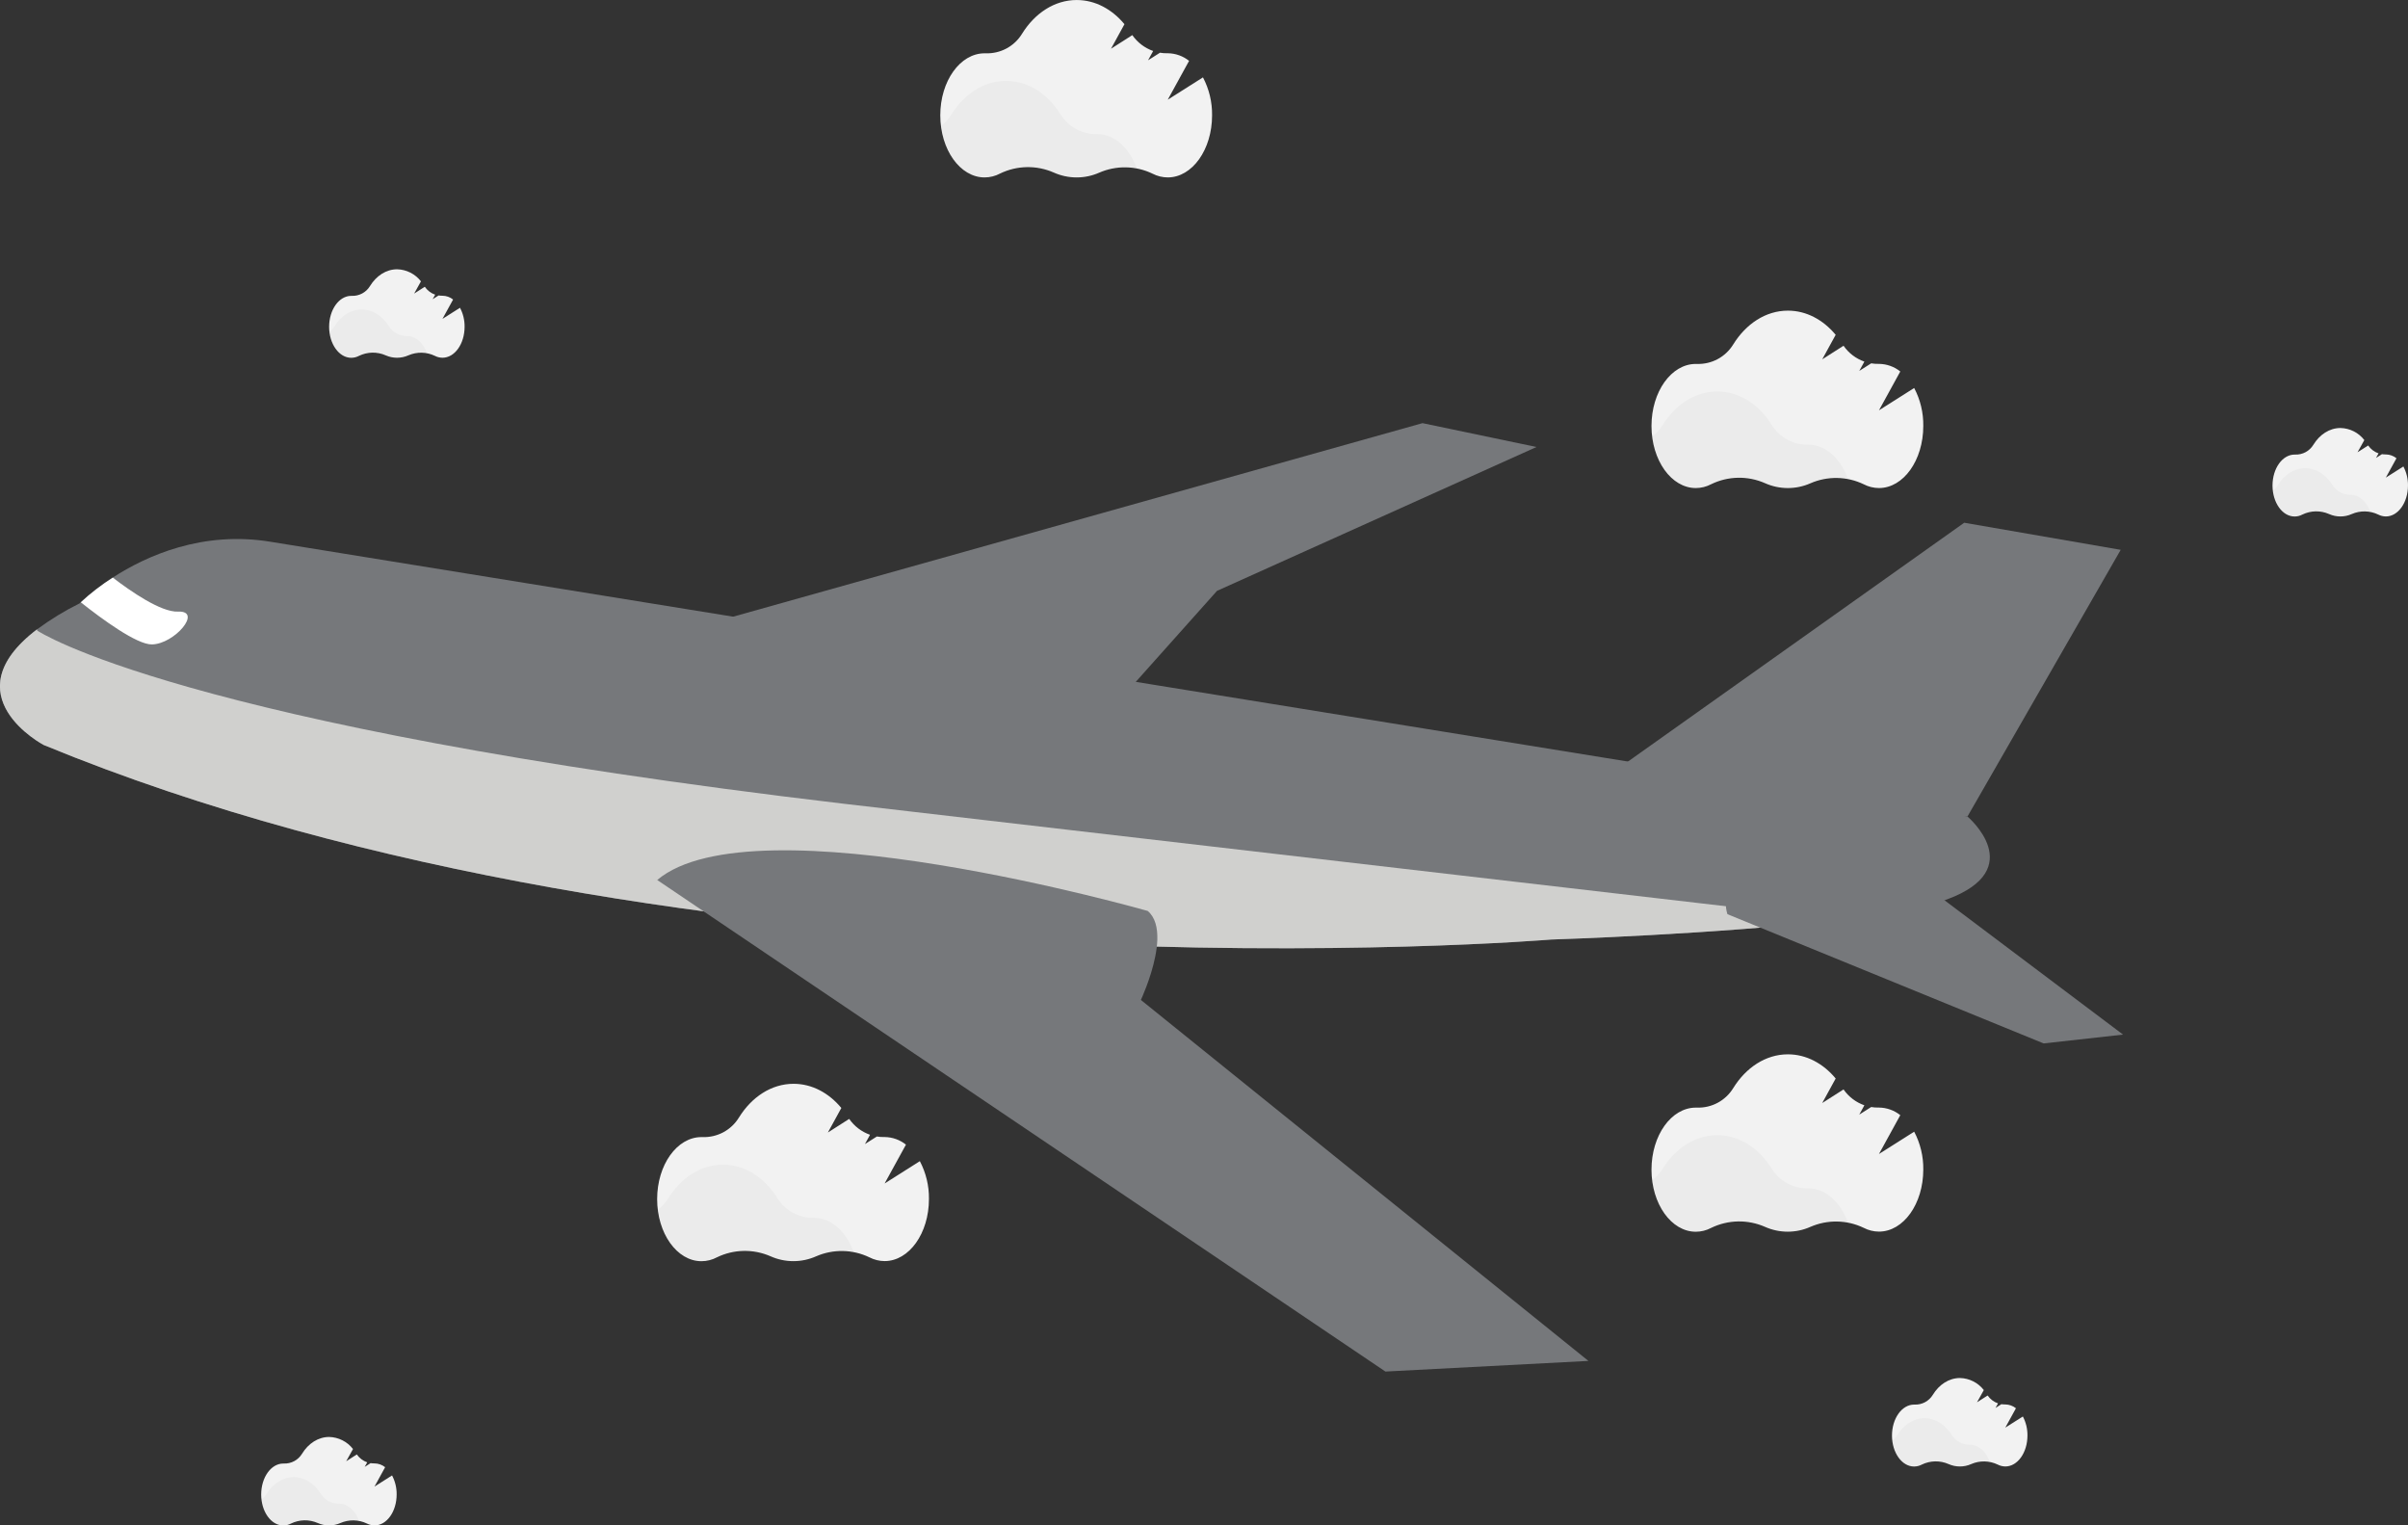 <svg width="240" height="152" viewBox="0 0 240 152" fill="none" xmlns="http://www.w3.org/2000/svg">
<rect x="0" y="0" width="240" height="152" fill="#333333" stroke="none"/>
<g clip-path="url(#clip0)">
<path d="M194.062 89.622C191.857 90.435 187.983 91.104 183.5 91.642C171.309 93.106 154.604 93.626 154.604 93.626C154.604 93.626 68.727 100.754 4.364 74.242C4.364 74.242 -4.998 69.33 3.686 62.719C5.024 61.731 6.445 60.863 7.935 60.125L8.041 60.019C9.029 59.105 10.096 58.282 11.231 57.559C14.565 55.401 20.195 52.843 27.049 54.002L196.094 81.366C196.094 81.366 202.268 86.588 194.062 89.622Z" fill="#76787B"/>
<path d="M160.381 77.22L195.769 52.091L211.366 54.791L196.094 81.366C196.094 81.366 160.787 81.648 160.381 77.22Z" fill="#76787B"/>
<path d="M71.287 61.953L141.777 42.167L153.139 44.544L121.297 58.88L111.346 70.024L71.287 61.953Z" fill="#76787B"/>
<path d="M183.5 91.642C171.309 93.106 154.604 93.626 154.604 93.626C154.604 93.626 68.727 100.754 4.364 74.242C4.364 74.242 -4.998 69.33 3.686 62.719L3.716 62.841C3.716 62.841 17.604 72.236 83.96 80.078L183.5 91.642Z" fill="#D0D0CE"/>
<path d="M172.169 91.1L203.684 103.978L211.601 103.099L192.751 88.919C192.751 88.919 169.95 84.05 172.169 91.1Z" fill="#76787B"/>
<path d="M15.143 64.217C13.64 64.242 10.195 61.718 8.052 60.019C9.04 59.105 10.108 58.282 11.242 57.559C12.969 58.885 16.042 61.031 17.751 60.948C20.218 60.846 17.407 64.177 15.143 64.217Z" fill="white"/>
<path d="M158.315 135.617L138.081 136.677L81.193 98.285L70.632 91.156L65.503 87.693C75.127 79.559 114.391 90.777 114.391 90.777C115.143 91.412 115.382 92.467 115.348 93.633C115.283 95.815 114.258 98.377 113.863 99.299C113.768 99.525 113.709 99.645 113.709 99.645L158.315 135.617Z" fill="#76787B"/>
<path d="M91.679 115.711L88.168 117.935L90.295 114.064C89.693 113.584 88.948 113.317 88.177 113.307H88.121C87.877 113.312 87.634 113.294 87.394 113.253L86.207 114.008L86.714 113.082C85.873 112.786 85.147 112.233 84.638 111.5L82.513 112.856L83.854 110.411C82.613 108.917 80.938 108.002 79.093 108.002C76.883 108.002 74.915 109.317 73.644 111.369C73.267 111.983 72.734 112.487 72.1 112.828C71.465 113.169 70.751 113.336 70.032 113.312H69.914C67.474 113.312 65.496 116.08 65.496 119.496C65.496 122.912 67.474 125.68 69.914 125.68C70.45 125.678 70.978 125.546 71.452 125.294C72.282 124.89 73.191 124.672 74.114 124.654C75.037 124.636 75.954 124.819 76.8 125.19C77.515 125.509 78.29 125.674 79.073 125.674C79.856 125.674 80.631 125.509 81.346 125.19C82.185 124.826 83.092 124.647 84.006 124.664C84.921 124.682 85.82 124.896 86.644 125.291C87.115 125.537 87.638 125.667 88.168 125.669C90.609 125.669 92.586 122.901 92.586 119.485C92.604 118.171 92.292 116.873 91.679 115.711Z" fill="#F2F2F2"/>
<path opacity="0.03" d="M85.076 124.761C83.801 124.519 82.483 124.662 81.29 125.172C80.575 125.492 79.801 125.658 79.017 125.658C78.234 125.658 77.46 125.492 76.745 125.172C75.9 124.8 74.983 124.617 74.06 124.634C73.136 124.652 72.228 124.871 71.397 125.276C70.923 125.527 70.395 125.66 69.858 125.662C67.691 125.662 65.887 123.475 65.512 120.592C65.946 120.277 66.314 119.88 66.596 119.424C67.867 117.374 69.835 116.06 72.045 116.06C74.255 116.06 76.204 117.347 77.472 119.381C77.851 119.994 78.381 120.498 79.012 120.845C79.643 121.193 80.353 121.371 81.073 121.362H81.129C82.854 121.358 84.349 122.741 85.076 124.761Z" fill="black"/>
<path d="M190.782 112.774L187.272 114.997L189.398 111.127C188.796 110.646 188.051 110.38 187.281 110.37H187.224C186.981 110.375 186.738 110.357 186.497 110.316L185.31 111.071L185.818 110.144C184.977 109.849 184.25 109.295 183.741 108.563L181.617 109.918L182.958 107.474C181.716 105.98 180.041 105.065 178.197 105.065C175.987 105.065 174.018 106.38 172.747 108.432C172.37 109.046 171.837 109.549 171.203 109.891C170.569 110.232 169.855 110.399 169.135 110.375H169.018C166.577 110.375 164.6 113.142 164.6 116.559C164.6 119.975 166.577 122.743 169.018 122.743C169.554 122.741 170.082 122.608 170.555 122.356C171.386 121.953 172.294 121.735 173.218 121.717C174.141 121.699 175.057 121.882 175.903 122.252C176.618 122.572 177.393 122.737 178.176 122.737C178.96 122.737 179.734 122.572 180.45 122.252C181.289 121.889 182.196 121.709 183.11 121.727C184.024 121.744 184.924 121.958 185.748 122.354C186.219 122.6 186.741 122.729 187.272 122.731C189.712 122.731 191.69 119.964 191.69 116.547C191.707 115.234 191.395 113.936 190.782 112.774Z" fill="#F2F2F2"/>
<path opacity="0.03" d="M184.179 121.823C182.904 121.582 181.587 121.725 180.393 122.235C179.679 122.555 178.904 122.72 178.121 122.72C177.338 122.72 176.564 122.555 175.849 122.235C175.003 121.863 174.087 121.679 173.164 121.697C172.24 121.715 171.332 121.934 170.501 122.338C170.027 122.59 169.498 122.722 168.962 122.725C166.794 122.725 164.991 120.538 164.616 117.655C165.049 117.34 165.418 116.943 165.699 116.487C166.97 114.437 168.939 113.122 171.149 113.122C173.359 113.122 175.307 114.41 176.576 116.444C176.956 117.058 177.488 117.564 178.121 117.911C178.754 118.258 179.466 118.435 180.188 118.425H180.244C181.958 118.421 183.452 119.803 184.179 121.823Z" fill="black"/>
<path d="M190.782 38.665L187.272 40.889L189.398 37.018C188.796 36.537 188.051 36.271 187.281 36.261H187.224C186.981 36.266 186.738 36.248 186.497 36.207L185.31 36.962L185.818 36.035C184.977 35.74 184.25 35.186 183.741 34.454L181.617 35.809L182.958 33.365C181.716 31.871 180.041 30.956 178.197 30.956C175.987 30.956 174.018 32.271 172.747 34.323C172.37 34.937 171.837 35.441 171.203 35.782C170.569 36.123 169.855 36.29 169.135 36.266H169.018C166.577 36.266 164.6 39.034 164.6 42.45C164.6 45.866 166.577 48.634 169.018 48.634C169.554 48.632 170.082 48.499 170.555 48.248C171.386 47.844 172.294 47.626 173.218 47.608C174.141 47.59 175.057 47.773 175.903 48.144C176.618 48.465 177.392 48.632 178.175 48.634C178.959 48.636 179.734 48.473 180.45 48.155C181.289 47.791 182.196 47.612 183.11 47.629C184.024 47.647 184.924 47.861 185.748 48.257C186.219 48.502 186.741 48.632 187.272 48.634C189.712 48.634 191.69 45.866 191.69 42.45C191.709 41.132 191.397 39.831 190.782 38.665Z" fill="#F2F2F2"/>
<path opacity="0.03" d="M184.179 47.714C182.904 47.473 181.587 47.616 180.393 48.126C179.679 48.446 178.904 48.611 178.121 48.611C177.338 48.611 176.564 48.446 175.849 48.126C175.003 47.754 174.087 47.57 173.164 47.588C172.24 47.606 171.332 47.825 170.501 48.23C170.027 48.481 169.498 48.613 168.962 48.616C166.794 48.616 164.991 46.429 164.616 43.546C165.049 43.231 165.418 42.834 165.699 42.378C166.97 40.328 168.939 39.013 171.149 39.013C173.359 39.013 175.307 40.301 176.576 42.335C176.956 42.949 177.488 43.455 178.121 43.802C178.754 44.15 179.466 44.327 180.188 44.316H180.244C181.958 44.312 183.452 45.694 184.179 47.714Z" fill="black"/>
<path d="M45.847 30.669L44.098 31.779L45.159 29.849C44.859 29.608 44.487 29.474 44.102 29.47H44.075C43.953 29.471 43.832 29.462 43.712 29.442L43.12 29.817L43.373 29.366C42.953 29.218 42.591 28.942 42.337 28.577L41.278 29.255L41.955 28.037C41.674 27.672 41.314 27.375 40.903 27.168C40.493 26.96 40.041 26.846 39.58 26.835C38.479 26.835 37.497 27.49 36.871 28.514C36.683 28.821 36.417 29.073 36.099 29.243C35.782 29.413 35.425 29.496 35.065 29.483H35.007C33.79 29.483 32.803 30.866 32.803 32.569C32.803 34.273 33.79 35.654 35.007 35.654C35.274 35.653 35.538 35.587 35.774 35.462C36.189 35.26 36.642 35.15 37.103 35.141C37.563 35.132 38.021 35.224 38.443 35.41C38.798 35.568 39.182 35.649 39.571 35.649C39.96 35.649 40.345 35.568 40.7 35.41C41.119 35.228 41.571 35.138 42.028 35.147C42.484 35.156 42.932 35.263 43.344 35.462C43.578 35.583 43.838 35.647 44.102 35.649C45.319 35.649 46.305 34.269 46.305 32.565C46.314 31.905 46.156 31.253 45.847 30.669Z" fill="#F2F2F2"/>
<path opacity="0.03" d="M42.554 35.184C41.917 35.062 41.259 35.133 40.664 35.389C40.309 35.546 39.924 35.628 39.535 35.629C39.142 35.629 38.754 35.545 38.395 35.382C37.973 35.198 37.516 35.107 37.055 35.116C36.594 35.126 36.141 35.235 35.727 35.437C35.491 35.562 35.229 35.628 34.962 35.629C33.88 35.629 32.98 34.537 32.792 33.1C33.008 32.942 33.192 32.744 33.334 32.517C33.966 31.494 34.948 30.839 36.043 30.839C37.138 30.839 38.115 31.487 38.752 32.497C38.942 32.804 39.208 33.057 39.525 33.23C39.841 33.403 40.197 33.491 40.558 33.484H40.587C41.438 33.484 42.19 34.176 42.554 35.184Z" fill="black"/>
<path d="M201.614 141.155L199.864 142.264L200.925 140.335C200.625 140.093 200.253 139.96 199.869 139.955H199.841C199.72 139.956 199.598 139.947 199.478 139.928L198.887 140.303L199.139 139.851C198.72 139.704 198.357 139.428 198.103 139.063L197.044 139.74L197.722 138.523C197.44 138.158 197.081 137.861 196.67 137.653C196.259 137.445 195.807 137.332 195.347 137.321C194.245 137.321 193.263 137.976 192.638 138.999C192.45 139.307 192.183 139.558 191.866 139.729C191.549 139.899 191.192 139.982 190.832 139.969H190.773C189.556 139.969 188.57 141.351 188.57 143.055C188.57 144.759 189.556 146.139 190.773 146.139C191.041 146.138 191.304 146.072 191.541 145.947C191.955 145.745 192.408 145.636 192.869 145.627C193.33 145.618 193.787 145.709 194.209 145.895C194.564 146.053 194.949 146.135 195.338 146.135C195.727 146.135 196.111 146.053 196.467 145.895C196.885 145.713 197.338 145.624 197.794 145.633C198.25 145.642 198.699 145.749 199.11 145.947C199.345 146.068 199.605 146.133 199.869 146.135C201.085 146.135 202.072 144.754 202.072 143.05C202.08 142.39 201.923 141.738 201.614 141.155Z" fill="#F2F2F2"/>
<path opacity="0.03" d="M198.32 145.669C197.684 145.547 197.026 145.619 196.43 145.875C196.075 146.032 195.69 146.113 195.302 146.114C194.909 146.114 194.52 146.03 194.162 145.868C193.74 145.683 193.282 145.592 192.822 145.602C192.361 145.611 191.908 145.72 191.493 145.922C191.258 146.047 190.995 146.113 190.728 146.114C189.647 146.114 188.746 145.023 188.559 143.586C188.774 143.428 188.958 143.23 189.1 143.003C189.732 141.98 190.714 141.324 191.809 141.324C192.904 141.324 193.882 141.973 194.518 142.983C194.708 143.29 194.974 143.542 195.291 143.715C195.608 143.888 195.964 143.976 196.324 143.97H196.354C197.205 143.97 197.957 144.661 198.32 145.669Z" fill="black"/>
<path d="M39.075 147.029L37.325 148.139L38.386 146.209C38.086 145.968 37.714 145.834 37.33 145.83H37.303C37.181 145.831 37.059 145.822 36.939 145.802L36.348 146.177L36.6 145.726C36.181 145.578 35.818 145.302 35.564 144.937L34.505 145.615L35.183 144.397C34.901 144.033 34.542 143.735 34.131 143.528C33.72 143.32 33.268 143.206 32.808 143.195C31.706 143.195 30.724 143.85 30.099 144.874C29.911 145.181 29.644 145.433 29.327 145.603C29.01 145.773 28.653 145.856 28.293 145.843H28.234C27.017 145.843 26.031 147.226 26.031 148.929C26.031 150.633 27.017 152.014 28.234 152.014C28.502 152.013 28.765 151.947 29.002 151.822C29.416 151.62 29.869 151.51 30.33 151.501C30.791 151.492 31.248 151.584 31.67 151.77C32.026 151.928 32.41 152.009 32.799 152.009C33.188 152.009 33.572 151.928 33.928 151.77C34.346 151.588 34.799 151.498 35.255 151.507C35.711 151.516 36.16 151.623 36.571 151.822C36.806 151.943 37.066 152.007 37.33 152.009C38.546 152.009 39.533 150.629 39.533 148.925C39.541 148.265 39.384 147.613 39.075 147.029Z" fill="#F2F2F2"/>
<path opacity="0.03" d="M35.781 151.544C35.145 151.422 34.487 151.493 33.892 151.749C33.536 151.906 33.151 151.988 32.763 151.989C32.37 151.989 31.981 151.905 31.623 151.742C31.201 151.558 30.743 151.467 30.283 151.476C29.822 151.486 29.369 151.595 28.954 151.797C28.719 151.922 28.456 151.988 28.189 151.989C27.108 151.989 26.207 150.897 26.02 149.46C26.235 149.302 26.419 149.104 26.561 148.878C27.194 147.854 28.176 147.199 29.27 147.199C30.365 147.199 31.343 147.847 31.979 148.857C32.169 149.164 32.435 149.417 32.752 149.59C33.069 149.763 33.425 149.851 33.785 149.845H33.815C34.666 149.845 35.418 150.536 35.781 151.544Z" fill="black"/>
<path d="M119.897 7.711L116.387 9.935L118.513 6.064C117.911 5.583 117.166 5.317 116.396 5.307H116.339C116.096 5.312 115.853 5.294 115.613 5.253L114.425 6.008L114.933 5.081C114.092 4.786 113.365 4.232 112.856 3.5L110.732 4.855L112.073 2.411C110.831 0.917 109.156 0.002 107.312 0.002C105.102 0.002 103.133 1.317 101.862 3.369C101.485 3.983 100.953 4.487 100.318 4.828C99.684 5.169 98.97 5.336 98.25 5.312H98.133C95.692 5.312 93.715 8.08 93.715 11.496C93.715 14.912 95.692 17.68 98.133 17.68C98.669 17.678 99.197 17.546 99.67 17.294C100.501 16.89 101.409 16.672 102.333 16.654C103.256 16.636 104.172 16.819 105.018 17.19C105.733 17.511 106.507 17.678 107.29 17.68C108.074 17.682 108.849 17.519 109.565 17.201C110.404 16.837 111.311 16.658 112.225 16.675C113.139 16.693 114.039 16.907 114.863 17.303C115.334 17.548 115.856 17.678 116.387 17.68C118.827 17.68 120.805 14.912 120.805 11.496C120.824 10.178 120.512 8.877 119.897 7.711Z" fill="#F2F2F2"/>
<path opacity="0.03" d="M113.294 16.761C112.019 16.519 110.702 16.662 109.508 17.172C108.794 17.492 108.019 17.657 107.236 17.657C106.453 17.657 105.679 17.492 104.964 17.172C104.118 16.8 103.202 16.616 102.279 16.634C101.355 16.652 100.447 16.871 99.616 17.276C99.141 17.527 98.613 17.66 98.076 17.662C95.909 17.662 94.106 15.475 93.731 12.592C94.164 12.277 94.532 11.88 94.814 11.424C96.085 9.374 98.054 8.059 100.264 8.059C102.474 8.059 104.422 9.347 105.691 11.381C106.071 11.995 106.603 12.501 107.236 12.848C107.869 13.195 108.581 13.373 109.303 13.362H109.359C111.073 13.358 112.567 14.741 113.294 16.761Z" fill="black"/>
<path d="M239.539 46.485L237.79 47.595L238.851 45.665C238.551 45.424 238.179 45.29 237.794 45.285H237.767C237.645 45.287 237.524 45.278 237.404 45.258L236.812 45.633L237.065 45.181C236.645 45.034 236.283 44.758 236.029 44.393L234.97 45.071L235.647 43.853C235.366 43.489 235.006 43.191 234.596 42.983C234.185 42.776 233.733 42.662 233.273 42.651C232.171 42.651 231.189 43.306 230.564 44.33C230.375 44.637 230.109 44.889 229.792 45.059C229.474 45.229 229.117 45.312 228.758 45.299H228.699C227.482 45.299 226.496 46.682 226.496 48.385C226.496 50.089 227.482 51.469 228.699 51.469C228.966 51.469 229.23 51.403 229.466 51.277C229.881 51.076 230.334 50.966 230.795 50.957C231.256 50.948 231.713 51.04 232.135 51.225C232.49 51.384 232.875 51.465 233.263 51.465C233.652 51.465 234.037 51.384 234.392 51.225C234.811 51.044 235.264 50.954 235.72 50.963C236.176 50.972 236.625 51.079 237.036 51.277C237.27 51.399 237.53 51.463 237.794 51.465C239.011 51.465 239.998 50.084 239.998 48.381C240.006 47.721 239.849 47.069 239.539 46.485Z" fill="#F2F2F2"/>
<path opacity="0.03" d="M236.246 51C235.609 50.878 234.951 50.949 234.356 51.205C234 51.362 233.616 51.444 233.227 51.445C232.838 51.443 232.453 51.359 232.099 51.198C231.676 51.014 231.219 50.923 230.758 50.932C230.298 50.941 229.845 51.051 229.43 51.253C229.195 51.378 228.932 51.444 228.665 51.445C227.584 51.445 226.683 50.353 226.496 48.916C226.711 48.758 226.895 48.56 227.037 48.334C227.669 47.31 228.651 46.655 229.746 46.655C230.841 46.655 231.819 47.303 232.455 48.313C232.644 48.619 232.908 48.87 233.223 49.043C233.537 49.216 233.891 49.305 234.25 49.3H234.279C235.13 49.3 235.882 49.992 236.246 51Z" fill="black"/>
</g>
<defs>
<clipPath id="clip0">
<rect width="240" height="152" fill="white"/>
</clipPath>
</defs>
</svg>
